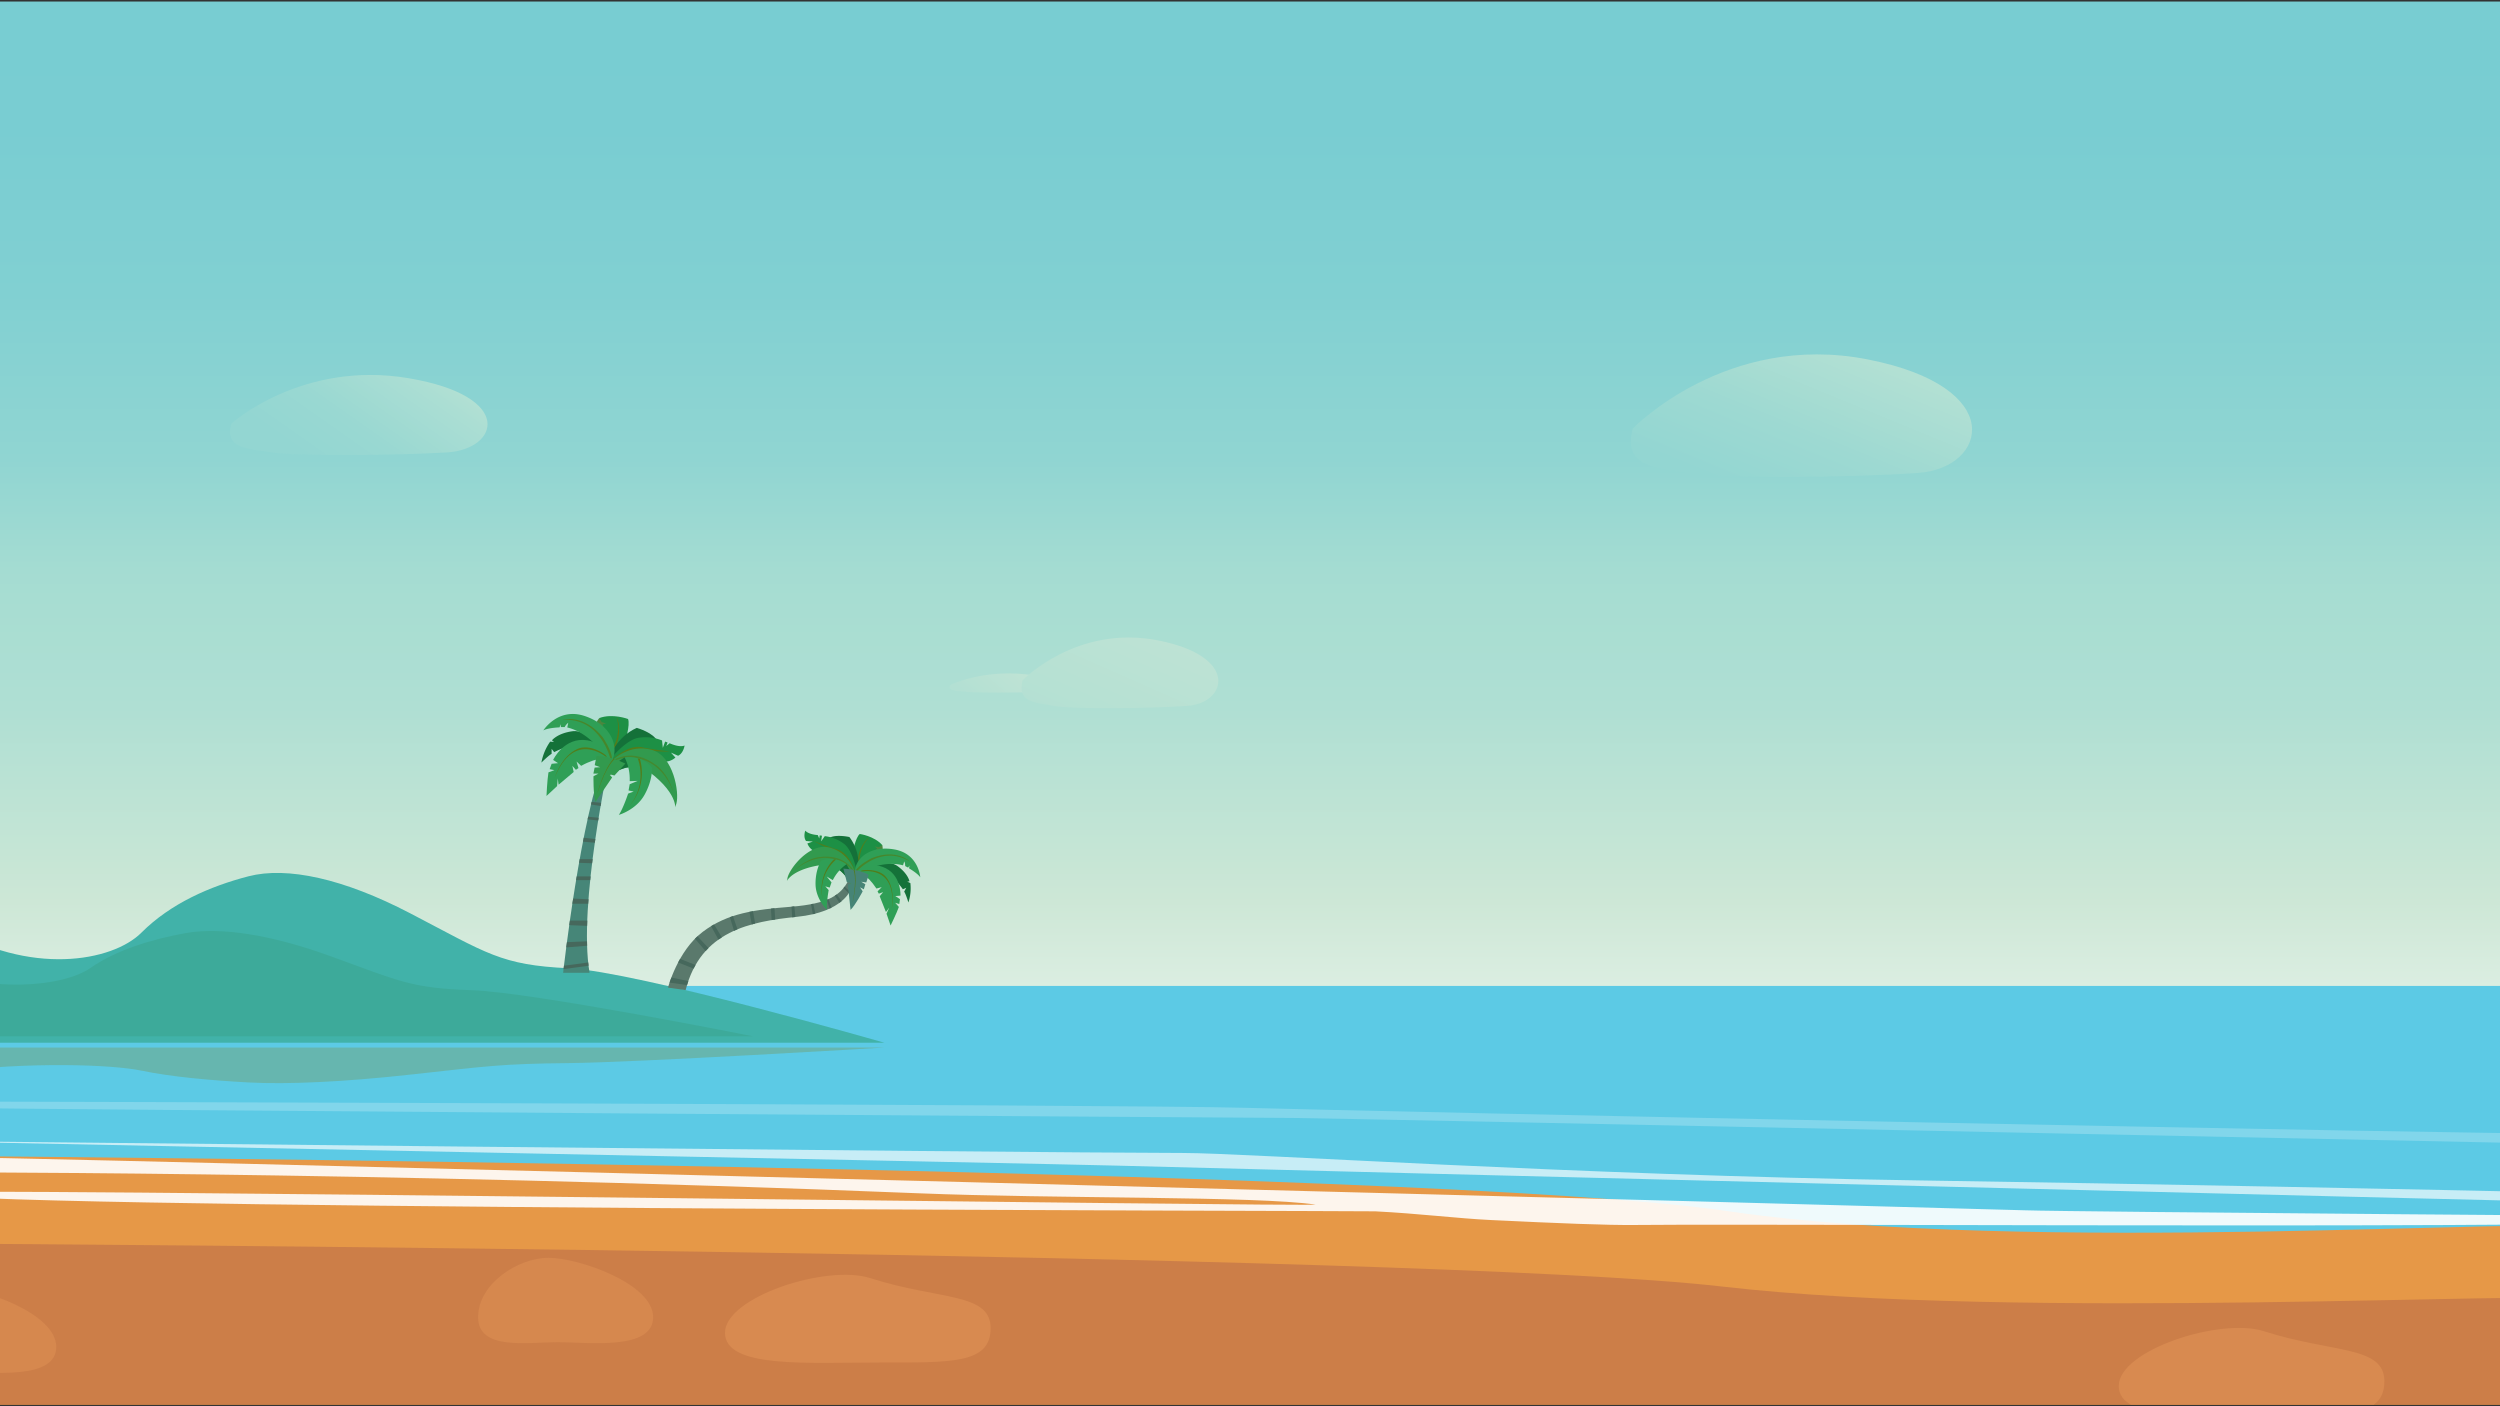 <svg id="bb666974-4e25-45ac-8f8d-e7e978e78760" data-name="Layer 1" xmlns="http://www.w3.org/2000/svg" xmlns:xlink="http://www.w3.org/1999/xlink" width="1600" height="900" viewBox="0 0 1600 900">
  <rect x="0" y="0" width="1600" height="900" fill="#333333" stroke="none"/>
  <defs>
    <style>
      .ffed5b35-1882-4aa0-b1fa-c28074893ae4 {
        fill: none;
      }

      .e61f44e3-8f17-43be-b72c-115028f781bd {
        clip-path: url(#af6b9ba5-ac29-4bc1-acb1-e90727eceba7);
      }

      .b2a4b94c-0751-430c-8747-d940d43944be {
        fill: url(#e6a96ecf-e8c5-4a7c-b826-96f636761b20);
      }

      .f225b10f-8367-40f6-8a85-ecbb7fb1976a {
        fill: url(#fba236c6-abe2-4ae1-8617-307b65c00640);
      }

      .a82ef89e-a1dc-4ae9-84a7-c9589d133243 {
        fill: url(#f7efc616-fd71-404f-81c6-55edc991be87);
      }

      .a5c45b84-0ec5-47e7-9e0e-82e8f7521081 {
        fill: url(#b17130b3-eaa0-4e24-bbf9-baa75a49f1a7);
      }

      .ec05271f-9bad-46e4-b96a-74df76d8111b {
        fill: #5ccae5;
      }

      .e8a964a0-e988-4161-b229-8e5751c9dbaa {
        fill: #e69847;
      }

      .e90cdb66-ceab-4130-9c1c-0bb902438bdc {
        fill: #cc7e48;
      }

      .f26e10a5-601e-4b08-9ab2-fe23f0c14b5f {
        fill: #41b2a9;
      }

      .aafc935d-f62d-424f-8f10-a35afce06d7a {
        fill: #3daa9a;
      }

      .b314fba0-2548-42b8-988a-0073f1d05b56 {
        fill: #68b4a8;
        opacity: 0.89;
      }

      .be95165a-1f89-42b7-9802-a9fbaab5510b {
        fill: #5a796c;
      }

      .a628dc73-644d-4a80-b405-86f0950b63b2 {
        fill: #46685c;
      }

      .abc3e394-e32f-4ef6-be5a-25e2c8202196 {
        fill: #468678;
      }

      .ba6321ae-2410-484a-88d1-4ac3135318dd {
        fill: #4b863e;
      }

      .b23e8c2e-101a-494b-be2a-132dee8de83a {
        fill: #1d9045;
      }

      .a37fea67-cf26-46a9-a1ea-5cc2ebbef3c8, .afac693e-2edd-4443-af89-4fc783fa0bb2, .b6eab144-56f6-40f4-b43c-9411bda6f59b {
        fill: #517d1b;
      }

      .e2447d1b-7fd6-4ea8-9f33-4fa28072c4c6 {
        fill: #147139;
      }

      .f4bb73ca-b76f-4247-bfd1-06632e2d32d8 {
        fill: #147239;
      }

      .aa9e1f1b-2733-451d-8c0f-faab8516657a {
        fill: #329a4e;
      }

      .a37fea67-cf26-46a9-a1ea-5cc2ebbef3c8 {
        opacity: 0.6;
      }

      .ba1f7fc1-753e-43bd-8cfa-968e0f1088e9 {
        fill: #2f9f56;
      }

      .afac693e-2edd-4443-af89-4fc783fa0bb2 {
        opacity: 0.72;
      }

      .b155351f-fca2-4621-9a4d-60ee0e54f354 {
        fill: #468476;
      }

      .a051d3d5-ebe9-4e2d-bbd4-4c4aa318f364, .a578428d-ef32-4866-9130-4e32e5e8d810, .e73a6866-6979-4061-93f8-115e85aeeaea {
        fill: #fff;
      }

      .a051d3d5-ebe9-4e2d-bbd4-4c4aa318f364 {
        opacity: 0.23;
      }

      .a578428d-ef32-4866-9130-4e32e5e8d810 {
        opacity: 0.66;
      }

      .e73a6866-6979-4061-93f8-115e85aeeaea {
        opacity: 0.9;
      }

      .fcd4dffa-1cfe-4afb-bd65-d2b2a6187af8 {
        fill: url(#bc19915b-abc5-4f45-bd60-bcacaeb2ae28);
      }

      .b0779d04-e949-487c-b37b-01c1f8381248, .b9bf5e95-07ad-4058-b2eb-b63d682be33e {
        fill: #d88a50;
      }

      .b9bf5e95-07ad-4058-b2eb-b63d682be33e {
        opacity: 0.84;
      }

      .a052349b-d004-45de-8e33-9953fa446fc6 {
        fill: #fdf5ed;
      }

      .b0dfabea-bebc-4670-93c7-cf56fe92deb7 {
        clip-path: url(#a1ef2964-9e89-4322-92a8-9c4696afbf90);
      }

      .b3952123-5d76-477d-a13a-e3f51bfb755b {
        fill: url(#a9ca49d6-5fcb-48a5-96ad-0abe6f2771b4);
      }
    </style>
    <clipPath id="af6b9ba5-ac29-4bc1-acb1-e90727eceba7">
      <rect class="ffed5b35-1882-4aa0-b1fa-c28074893ae4" y="1" width="1600" height="898"/>
    </clipPath>
    <linearGradient id="e6a96ecf-e8c5-4a7c-b826-96f636761b20" x1="812.54" y1="-432.23" x2="812.54" y2="1338.53" gradientUnits="userSpaceOnUse">
      <stop offset="0.08" stop-color="#a2d9d8"/>
      <stop offset="0.09" stop-color="#9ad7d7"/>
      <stop offset="0.12" stop-color="#86d1d4"/>
      <stop offset="0.15" stop-color="#7acdd3"/>
      <stop offset="0.18" stop-color="#76ccd2"/>
      <stop offset="0.29" stop-color="#79cdd2"/>
      <stop offset="0.35" stop-color="#81d0d2"/>
      <stop offset="0.41" stop-color="#90d5d2"/>
      <stop offset="0.45" stop-color="#a4dcd2"/>
      <stop offset="0.46" stop-color="#a7ddd2"/>
      <stop offset="0.5" stop-color="#afdfd3"/>
      <stop offset="0.55" stop-color="#c4e5d5"/>
      <stop offset="0.57" stop-color="#cde7d6"/>
      <stop offset="0.65" stop-color="#f2f9f4"/>
      <stop offset="1" stop-color="#c8e5d2"/>
    </linearGradient>
    <linearGradient id="fba236c6-abe2-4ae1-8617-307b65c00640" x1="662.8" y1="414.81" x2="604.85" y2="483.56" gradientUnits="userSpaceOnUse">
      <stop offset="0.18" stop-color="#bfe3d4"/>
      <stop offset="0.57" stop-color="#b3e0d3"/>
    </linearGradient>
    <linearGradient id="f7efc616-fd71-404f-81c6-55edc991be87" x1="738.38" y1="388.63" x2="670.36" y2="542.89" gradientUnits="userSpaceOnUse">
      <stop offset="0" stop-color="#bfe3d4"/>
      <stop offset="0.57" stop-color="#b3e0d3"/>
    </linearGradient>
    <linearGradient id="b17130b3-eaa0-4e24-bbf9-baa75a49f1a7" x1="1186.48" y1="196.55" x2="1113.24" y2="374.92" gradientUnits="userSpaceOnUse">
      <stop offset="0.14" stop-color="#b2e0d3"/>
      <stop offset="0.46" stop-color="#9dd9d2"/>
      <stop offset="0.7" stop-color="#93d6d2"/>
    </linearGradient>
    <linearGradient id="bc19915b-abc5-4f45-bd60-bcacaeb2ae28" x1="276.73" y1="206.88" x2="173.9" y2="353.19" gradientUnits="userSpaceOnUse">
      <stop offset="0.14" stop-color="#b2e0d3"/>
      <stop offset="0.21" stop-color="#abded3"/>
      <stop offset="0.46" stop-color="#99d8d2"/>
      <stop offset="0.65" stop-color="#93d6d2"/>
    </linearGradient>
    <clipPath id="a1ef2964-9e89-4322-92a8-9c4696afbf90">
      <rect class="ffed5b35-1882-4aa0-b1fa-c28074893ae4" x="1620" y="1" width="1600" height="898"/>
    </clipPath>
    <linearGradient id="a9ca49d6-5fcb-48a5-96ad-0abe6f2771b4" x1="2432.54" y1="-432.23" x2="2432.54" y2="1338.53" xlink:href="#e6a96ecf-e8c5-4a7c-b826-96f636761b20"/>
  </defs>
  <g class="e61f44e3-8f17-43be-b72c-115028f781bd">
    <g id="e3d77e0e-90bb-4721-9bd5-295420b830fc" data-name="BG">
      <rect class="b2a4b94c-0751-430c-8747-d940d43944be" x="-48" y="-16" width="1721.08" height="693"/>
      <path class="f225b10f-8367-40f6-8a85-ecbb7fb1976a" d="M608.13,438.42s18.93-9.69,47.63-6.92,24.27,10.86,10.36,11.35-41.13.58-47,0S606.06,442.42,608.13,438.42Z"/>
      <path class="a82ef89e-a1dc-4ae9-84a7-c9589d133243" d="M654.43,435.4s34.45-35.79,86.67-25.56,44.14,40.1,18.84,41.92-74.83,2.15-85.59,0S650.66,450.17,654.43,435.4Z"/>
      <path class="a5c45b84-0ec5-47e7-9e0e-82e8f7521081" d="M1044.92,274.31s59.71-62,150.23-44.32,76.53,69.52,32.67,72.67-129.71,3.74-148.37,0S1038.39,299.91,1044.92,274.31Z"/>
      <polygon class="ec05271f-9bad-46e4-b96a-74df76d8111b" points="-8 631 1635 631 1618 796 -15 776.18 -8 631"/>
      <path class="e8a964a0-e988-4161-b229-8e5751c9dbaa" d="M-15,740s930,6.84,1121,35.16,530.94,2.93,551,10.74-46,153.32-46,153.32L-15,948.41V740Z"/>
      <path class="e90cdb66-ceab-4130-9c1c-0bb902438bdc" d="M-19,796s930,5.32,1121,27.37,530.94,2.28,551,8.36-46,119.37-46,119.37L-19,958.25V796Z"/>
      <path class="f26e10a5-601e-4b08-9ab2-fe23f0c14b5f" d="M566,667.33H-214l35.22-106.51s92.18-.18,145,31.93,105.65,22.79,124.29,4.14,43.87-29.67,68.55-36.07,60.83,1.48,103.39,23.65c49.72,25.89,58,33.14,101.51,35.21S566,667.33,566,667.33Z"/>
      <path class="aafc935d-f62d-424f-8f10-a35afce06d7a" d="M482.05,663.26H-214l31.43-66.14S-100.3,597-53.16,617s94.29,14.15,110.92,2.57,39.15-18.43,61.17-22.4,54.3.91,92.28,14.68c44.37,16.08,51.76,20.58,90.59,21.87S482.05,663.26,482.05,663.26Z"/>
      <path class="b314fba0-2548-42b8-988a-0073f1d05b56" d="M566,670.44H-214l35.22,22.33s92.18,0,145-6.69,105.65-4.78,124.29-.87,43.87,6.22,68.55,7.56,60.83-.31,103.39-5c49.72-5.43,58-6.95,101.51-7.38S566,670.44,566,670.44Z"/>
      <g>
        <g>
          <path class="be95165a-1f89-42b7-9802-a9fbaab5510b" d="M544.37,569.36s-4.44,14.34-34.3,17.4-61.64,8.91-71.27,46.93l-11.28-1.62s6.15-23.54,22.19-35.66,33.4-14.22,56.85-16.12,31.56-7.34,36.53-17l3.48.5Z"/>
          <polygon class="a628dc73-644d-4a80-b405-86f0950b63b2" points="539.81 568.38 540.55 567.43 544.01 570.67 543.21 571.65 539.81 568.38"/>
          <path class="a628dc73-644d-4a80-b405-86f0950b63b2" d="M534.28,573.27l1.19-.81,3.14,4.29s-1.06.85-1.38,1.08Z"/>
          <polygon class="a628dc73-644d-4a80-b405-86f0950b63b2" points="530.2 575.43 532.21 580.9 530.89 581.54 529.09 575.84 530.2 575.43"/>
          <polygon class="a628dc73-644d-4a80-b405-86f0950b63b2" points="520.21 585.11 521.82 584.72 520.5 578.4 519.04 578.69 520.21 585.11"/>
          <polygon class="a628dc73-644d-4a80-b405-86f0950b63b2" points="507 587.09 509.03 586.87 508.38 580.03 506.56 580.29 507 587.09"/>
          <polygon class="a628dc73-644d-4a80-b405-86f0950b63b2" points="493.83 588.87 496.15 588.49 495.67 581.27 493.4 581.51 493.83 588.87"/>
          <polygon class="a628dc73-644d-4a80-b405-86f0950b63b2" points="481.12 591.65 483.3 591.07 481.92 583.13 479.63 583.57 481.12 591.65"/>
          <polygon class="a628dc73-644d-4a80-b405-86f0950b63b2" points="469.78 595.71 471.98 594.76 469.1 586.3 467.1 586.99 469.78 595.71"/>
          <polygon class="a628dc73-644d-4a80-b405-86f0950b63b2" points="459.82 601.36 461.98 599.91 456.99 591.62 455.09 592.73 459.82 601.36"/>
          <polygon class="a628dc73-644d-4a80-b405-86f0950b63b2" points="451.56 608.68 453.41 606.75 446.37 599.21 444.76 600.79 451.56 608.68"/>
          <polygon class="a628dc73-644d-4a80-b405-86f0950b63b2" points="445.15 617.58 443.89 619.91 434.01 615.98 435.25 613.7 445.15 617.58"/>
          <polygon class="a628dc73-644d-4a80-b405-86f0950b63b2" points="439.7 630.46 440.52 627.89 429.67 625.62 428.51 628.85 439.7 630.46"/>
        </g>
        <g>
          <path class="abc3e394-e32f-4ef6-be5a-25e2c8202196" d="M390,486.39s-20.2,92.64-12.67,136.2H360.41s11.14-100.74,27.43-138.84Z"/>
          <polygon class="a628dc73-644d-4a80-b405-86f0950b63b2" points="378.63 513.21 384.76 513.79 384.4 515.85 378.23 514.89 378.63 513.21"/>
          <polygon class="a628dc73-644d-4a80-b405-86f0950b63b2" points="376.41 522.71 383.14 523.36 382.86 525.11 376.04 524.42 376.41 522.71"/>
          <polygon class="a628dc73-644d-4a80-b405-86f0950b63b2" points="373.59 536.16 381.03 537.02 380.7 539.33 373.1 538.67 373.59 536.16"/>
          <polygon class="a628dc73-644d-4a80-b405-86f0950b63b2" points="371.01 549.83 379.29 549.83 378.96 552.5 370.59 552.2 371.01 549.83"/>
          <polygon class="a628dc73-644d-4a80-b405-86f0950b63b2" points="369.1 560.88 378 560.88 377.75 563.29 368.7 563.29 369.1 560.88"/>
          <polygon class="a628dc73-644d-4a80-b405-86f0950b63b2" points="366.82 575.08 376.65 575.54 376.44 578.4 366.31 578.4 366.82 575.08"/>
          <polygon class="a628dc73-644d-4a80-b405-86f0950b63b2" points="364.73 589.18 375.87 589.18 375.76 592.54 364.31 592.11 364.73 589.18"/>
          <polygon class="a628dc73-644d-4a80-b405-86f0950b63b2" points="362.83 602.99 375.7 602.43 375.77 605.27 362.39 606.35 362.83 602.99"/>
          <polygon class="a628dc73-644d-4a80-b405-86f0950b63b2" points="360.94 618.06 376.46 615.96 376.69 618.06 360.68 620.23 360.94 618.06"/>
        </g>
        <g>
          <path class="ba6321ae-2410-484a-88d1-4ac3135318dd" d="M564.69,540.89a13.2,13.2,0,0,1,.21,3.13l-5.67,1.58-2.1-4.2,3.79-1Z"/>
          <path class="b23e8c2e-101a-494b-be2a-132dee8de83a" d="M545.6,545.84s1.93-9.94,4.66-12.09c0,0,9.19,1.23,14.43,7.14l-2.24,1.28-2.58-.37,1.51,1.24-6.32,6.13-5.29,5.62-3.11-2Z"/>
          <path class="b6eab144-56f6-40f4-b43c-9411bda6f59b" d="M556.54,535.5S550,540.11,549,550.33l.75,1.42.38-1S549.59,542.92,556.54,535.5Z"/>
          <path class="e2447d1b-7fd6-4ea8-9f33-4fa28072c4c6" d="M549.13,557.27a28.72,28.72,0,0,0-5.51-21.58s-10-2.23-13.72,1.18l15.19,14.64,1.79,6.47Z"/>
          <path class="b23e8c2e-101a-494b-be2a-132dee8de83a" d="M548.45,558.21s-2.4-13.35-8-17.94a25.34,25.34,0,0,0-12.58-5.14l-2.34,3.35.52-3.63-1.44-.2-.29,2-.94-2.21s-5.81-.28-8-2.84c0,0-1.48,4,.49,6.64l4.35.36-3.5,1.2a9.14,9.14,0,0,0,5,5.22L537.54,554Z"/>
          <path class="b6eab144-56f6-40f4-b43c-9411bda6f59b" d="M521.16,538.33A148.1,148.1,0,0,0,536,543.71c8.37,2.62,11.68,15.41,11.68,15.41s-5-11.85-11.85-14.19C525.53,541.42,521.16,538.33,521.16,538.33Z"/>
          <path class="f4bb73ca-b76f-4247-bfd1-06632e2d32d8" d="M555.1,555.47s12.43-6.15,19.3-1.19,7.67,9.78,7.67,9.78l-1.44.19,2,.9a28.75,28.75,0,0,1-1.26,12.43s-1.67-5.53-2.71-6.92l1.33-2.45-2.16.92a42.19,42.19,0,0,0-4-4.88C572.52,563.08,555.1,555.47,555.1,555.47Z"/>
          <path class="aa9e1f1b-2733-451d-8c0f-faab8516657a" d="M546.87,557.33s-3.89-12.14-16.5-15c-12.3-2.77-24.94,13.27-26.33,19.38a4,4,0,0,0-.09.45c-.82,5.72-2.19-3.9,18.31-8s24.85,19.08,24.85,19.08Z"/>
          <path class="a37fea67-cf26-46a9-a1ea-5cc2ebbef3c8" d="M508.32,557.25s17.22-16.76,35.24-2.38c0,0,2.22,2,2.4,3.41l.53-.83s-5.56-11.27-22.45-8.89C515.15,549.82,508.32,557.25,508.32,557.25Z"/>
          <path class="f4bb73ca-b76f-4247-bfd1-06632e2d32d8" d="M541.74,553.14s3.06,5.21,3.84,7.13l-4,1.05s-3.23-4-4.29-4.34l-1.8-3.12Z"/>
          <path class="ba1f7fc1-753e-43bd-8cfa-968e0f1088e9" d="M550,558.66s14.2-8.51,27.93-4.85l.78-2.53a6.44,6.44,0,0,1,.61,3l1.89,1,.85-1.3-.26,1.77s5.57,3.21,7.18,5.74c0,0-1-14.94-16.25-17.79s-24.76,5.25-25.46,13.19C547.29,556.87,544.93,560.33,550,558.66Z"/>
          <path class="ba1f7fc1-753e-43bd-8cfa-968e0f1088e9" d="M541.74,553.14A26.79,26.79,0,0,0,533,563.28L529.1,561l3.06,3.72L531,568.07l-2.83-.83,2.18,2.42s-1.51,8.33-1.09,12.72c0,0-7.23-7-7.32-16.56s3.63-15,3.63-15A16.92,16.92,0,0,1,541.74,553.14Z"/>
          <path class="ba1f7fc1-753e-43bd-8cfa-968e0f1088e9" d="M550,558.66s4.67.56,10.91,10l3.4-.88-2.68,2.67.81,1.5,2.78-1L563,573.6l4,10.08,2.09-2.76-1.72,3.87,2.61,7.55s3.88-7.88,5.3-11.9l-2.36-2.66,2.63.8.44-3.1-3-2,3.31-.27s.78-14.09-11.54-18.44C554.68,551.2,550,558.66,550,558.66Z"/>
          <path class="afac693e-2edd-4443-af89-4fc783fa0bb2" d="M548.56,557.45s15.51-17.31,33.84-6c0,0-8.47-8.67-24.52-2.23,0,0-8.2,4.1-10.38,8.12Z"/>
          <path class="b6eab144-56f6-40f4-b43c-9411bda6f59b" d="M551.11,557.8s22.89-4.73,19.68,23.47c0,0,2.61-12-3.62-19.85-4.71-5.95-15.43-4.7-16-4.17l-.58.6Z"/>
          <path class="b155351f-fca2-4621-9a4d-60ee0e54f354" d="M539.76,555.92s10.9.51,16.2,4l-1.54,4.85-3.21-.46,2.62,1.64-1,3.23-2.45-1.3,1.74,2.57s-4.64,8.83-7.77,11.87l-1.74-16.19,2.34-.82-3-.74Z"/>
          <path class="b6eab144-56f6-40f4-b43c-9411bda6f59b" d="M535.09,550.12a26.41,26.41,0,0,0-8.6,25.13,27.05,27.05,0,0,1,7.3-25.36S534.73,550,535.09,550.12Z"/>
          <path class="b6eab144-56f6-40f4-b43c-9411bda6f59b" d="M546.19,556.68s2.66,4.52-.58,21.32c0,0,3.25-12.77,1.34-21.2Z"/>
        </g>
        <g>
          <path class="ba6321ae-2410-484a-88d1-4ac3135318dd" d="M383.5,459.62a15.63,15.63,0,0,0-1.93,3.09l4.82,4.72,4.43-3.14-3.23-3.16Z"/>
          <path class="b23e8c2e-101a-494b-be2a-132dee8de83a" d="M399.94,475.16s3.56-11.26,2-15c0,0-9.9-3.77-18.44-.59l1.56,2.53,2.78,1-2.2.45,3,9.74,2.21,8.66,4.25-.39Z"/>
          <path class="b6eab144-56f6-40f4-b43c-9411bda6f59b" d="M394.67,458.55s4,8.33-.57,19.36L392.55,479l.18-1.26S397.54,470,394.67,458.55Z"/>
          <path class="e2447d1b-7fd6-4ea8-9f33-4fa28072c4c6" d="M390.08,484.93s4.08-13.15,17.46-19.09c0,0,11.26,3.19,13.12,8.73l-23.34,6.67-5.38,5.65Z"/>
          <path class="b23e8c2e-101a-494b-be2a-132dee8de83a" d="M390.24,486.26s9.79-12.36,18-14a28.41,28.41,0,0,1,15.46,1.63l.51,4.72,1.48-4,1.56.58-.84,2.25,2.17-1.76s6,2.9,9.56,1.46c0,0-.73,4.93-4.15,6.54l-4.58-2,2.85,3.16a10.47,10.47,0,0,1-7.91,2.6l-20.81.48Z"/>
          <path class="b6eab144-56f6-40f4-b43c-9411bda6f59b" d="M428.63,480.86a168.14,168.14,0,0,1-17.89-2.64c-9.85-1.9-20.24,9.4-20.24,9.4s11.52-9.43,19.74-8.05C422.53,481.63,428.63,480.86,428.63,480.86Z"/>
          <path class="f4bb73ca-b76f-4247-bfd1-06632e2d32d8" d="M385.07,479.81S376,466.7,366.36,468s-13.11,5.82-13.11,5.82l1.34,1-2.49-.16a33.9,33.9,0,0,0-5.61,13.41s4.74-4.74,6.54-5.59l0-3.24,1.66,2.13a47.52,47.52,0,0,1,6.68-2.83C363.38,478.07,385.07,479.81,385.07,479.81Z"/>
          <path class="aa9e1f1b-2733-451d-8c0f-faab8516657a" d="M392.31,486.22s10.62-10.3,24.85-6.3c13.88,3.9,17.71,27.26,15.73,34.29-.05.18-.1.35-.16.51-2.34,6.31,4.35-2.8-14-18.2s-35.49,5.92-35.49,5.92Z"/>
          <path class="a37fea67-cf26-46a9-a1ea-5cc2ebbef3c8" d="M431.06,507.29s-8-26.62-34.07-21.77c0,0-3.36.88-4.29,2.18l-.08-1.14s11.82-8.5,27.46,3.2C428.32,495.92,431.06,507.29,431.06,507.29Z"/>
          <path class="f4bb73ca-b76f-4247-bfd1-06632e2d32d8" d="M399.78,484.75s-5.95,3.65-7.79,5.2l3.4,3.26s5.45-2.33,6.7-2.1l3.53-2.21Z"/>
          <path class="ba1f7fc1-753e-43bd-8cfa-968e0f1088e9" d="M388.41,485.86s-9.55-16.51-25.35-20.28l.61-3a7.6,7.6,0,0,0-2.27,2.74l-2.44,0-.13-1.8-.72,2s-7.37.24-10.39,1.95c0,0,9.3-14.75,26.15-9.33s22,19,18.28,27.48C392.15,485.53,392.6,490.37,388.41,485.86Z"/>
          <path class="ba1f7fc1-753e-43bd-8cfa-968e0f1088e9" d="M399.78,484.75A31.12,31.12,0,0,1,403,499.94l5.16-.17L403,501.9l-.72,4,3.3.7L402,507.9s-3.09,9.37-5.94,13.63c0,0,11.1-3.15,16.52-13s4.64-17.35,4.64-17.35A19,19,0,0,0,399.78,484.75Z"/>
          <path class="ba1f7fc1-753e-43bd-8cfa-968e0f1088e9" d="M388.41,485.86s-5-2-16.48,4.28L369,487.37l1.21,4.21-1.65,1.09-2.25-2.53.84,3.94-9.63,8.12-.57-4-.41,4.91-6.79,6.31s.46-10.21,1.26-15.11l3.84-1.43-3.08-.62,1.26-3.42,4.11-.42L354,486.35s7-14.87,21.79-12.57C387.86,475.67,388.41,485.86,388.41,485.86Z"/>
          <path class="afac693e-2edd-4443-af89-4fc783fa0bb2" d="M390.55,485.43s-6-26.24-30.63-24.75c0,0,13.29-4.23,25.84,11.16,0,0,6,8.69,5.94,14Z"/>
          <path class="b6eab144-56f6-40f4-b43c-9411bda6f59b" d="M387.79,484.39S367.43,467,355.06,497.64c0,0,4-13.71,14.61-18.36,8-3.51,18.09,3.65,18.35,4.5l.25.93Z"/>
          <path class="aa9e1f1b-2733-451d-8c0f-faab8516657a" d="M400.24,488.68s-11.23-5.45-18.49-4.76l-1.13,5.8,3.47,1.29-3.53.25-.79,3.86H383l-3.17,1.68s-.22,11.59,1.25,16.42l10.69-15.64-1.89-2.12,3.37.86Z"/>
          <path class="b6eab144-56f6-40f4-b43c-9411bda6f59b" d="M408.12,485.3a31.16,31.16,0,0,1-5.25,30.47,32,32,0,0,0,6.69-30S408.53,485.41,408.12,485.3Z"/>
          <path class="b6eab144-56f6-40f4-b43c-9411bda6f59b" d="M393.35,485.94s-5.16,3.17-11.2,22.16c0,0,3.8-14.87,10.38-22.45Z"/>
        </g>
      </g>
      <path class="a051d3d5-ebe9-4e2d-bbd4-4c4aa318f364" d="M-25.71,705s749.47,1.85,822.49,4,818.83,17.58,838.22,16.35V732s-790.28-16.51-807.55-16.51c-13.11,0-836-5.55-853.16-6.48S-25.71,705-25.71,705Z"/>
      <path class="a578428d-ef32-4866-9130-4e32e5e8d810" d="M1874.34,768.6s-343.61-8.52-646.23-13.13C1003,752,799,737.94,756.86,737.9,657.56,737.8-68,730-68,730s759.44,15.2,782.89,16c17.81.58,1135.92,29,1159.25,28.47S1874.34,768.6,1874.34,768.6Z"/>
      <path class="e73a6866-6979-4061-93f8-115e85aeeaea" d="M-61.86,750.27s296.22-.89,649.75,13.43c87.57,3.55,216.63,1.74,253.87,7.22,11.18,1.64-893.9-11-892.8-7.67,3.57,10.7,922.76,11.63,931.15,12,28.15,1.42,52.5,4.53,74,5.57,43.92,2.12,74.28,3.34,92.11,3.17,116.34-1.08,717.68,3.55,712-5.12,0,0-434.77-3.25-462.23-4.28-20.85-.78-1330.17-35.75-1357.52-34.44S-61.86,750.27-61.86,750.27Z"/>
      <path class="fcd4dffa-1cfe-4afb-bd65-d2b2a6187af8" d="M148.11,271.05s45-40.55,113.36-29,57.74,45.44,24.64,47.5-97.87,2.45-112,0S143.18,287.78,148.11,271.05Z"/>
      <path class="b9bf5e95-07ad-4058-b2eb-b63d682be33e" d="M418,843c0,21.54-41.67,16-61,16s-51,5.54-51-16,25.67-38,45-38S418,821.46,418,843Z"/>
      <path class="b9bf5e95-07ad-4058-b2eb-b63d682be33e" d="M36,862c0,21.54-41.67,16-61,16s-51,5.54-51-16,25.67-38,45-38S36,840.46,36,862Z"/>
      <path class="b0779d04-e949-487c-b37b-01c1f8381248" d="M634,850c0,22.92-24.88,22-71,22s-99,3.92-99-19,65-44,93-35C600.9,832.11,634,827.08,634,850Z"/>
      <path class="b0779d04-e949-487c-b37b-01c1f8381248" d="M1526,884c0,22.92-24.88,22-71,22s-99,3.92-99-19,65-44,93-35C1492.9,866.11,1526,861.08,1526,884Z"/>
    </g>
    <line class="a052349b-d004-45de-8e33-9953fa446fc6" x1="461.98" y1="635.61" x2="1616.52" y2="636.82"/>
  </g>
  <g class="b0dfabea-bebc-4670-93c7-cf56fe92deb7">
    <g id="e7d0280d-9600-4f61-a534-7be2fcd75650" data-name="BG">
      <rect class="b3952123-5d76-477d-a13a-e3f51bfb755b" x="1572" y="-16" width="1721.08" height="693"/>
    </g>
  </g>
</svg>
